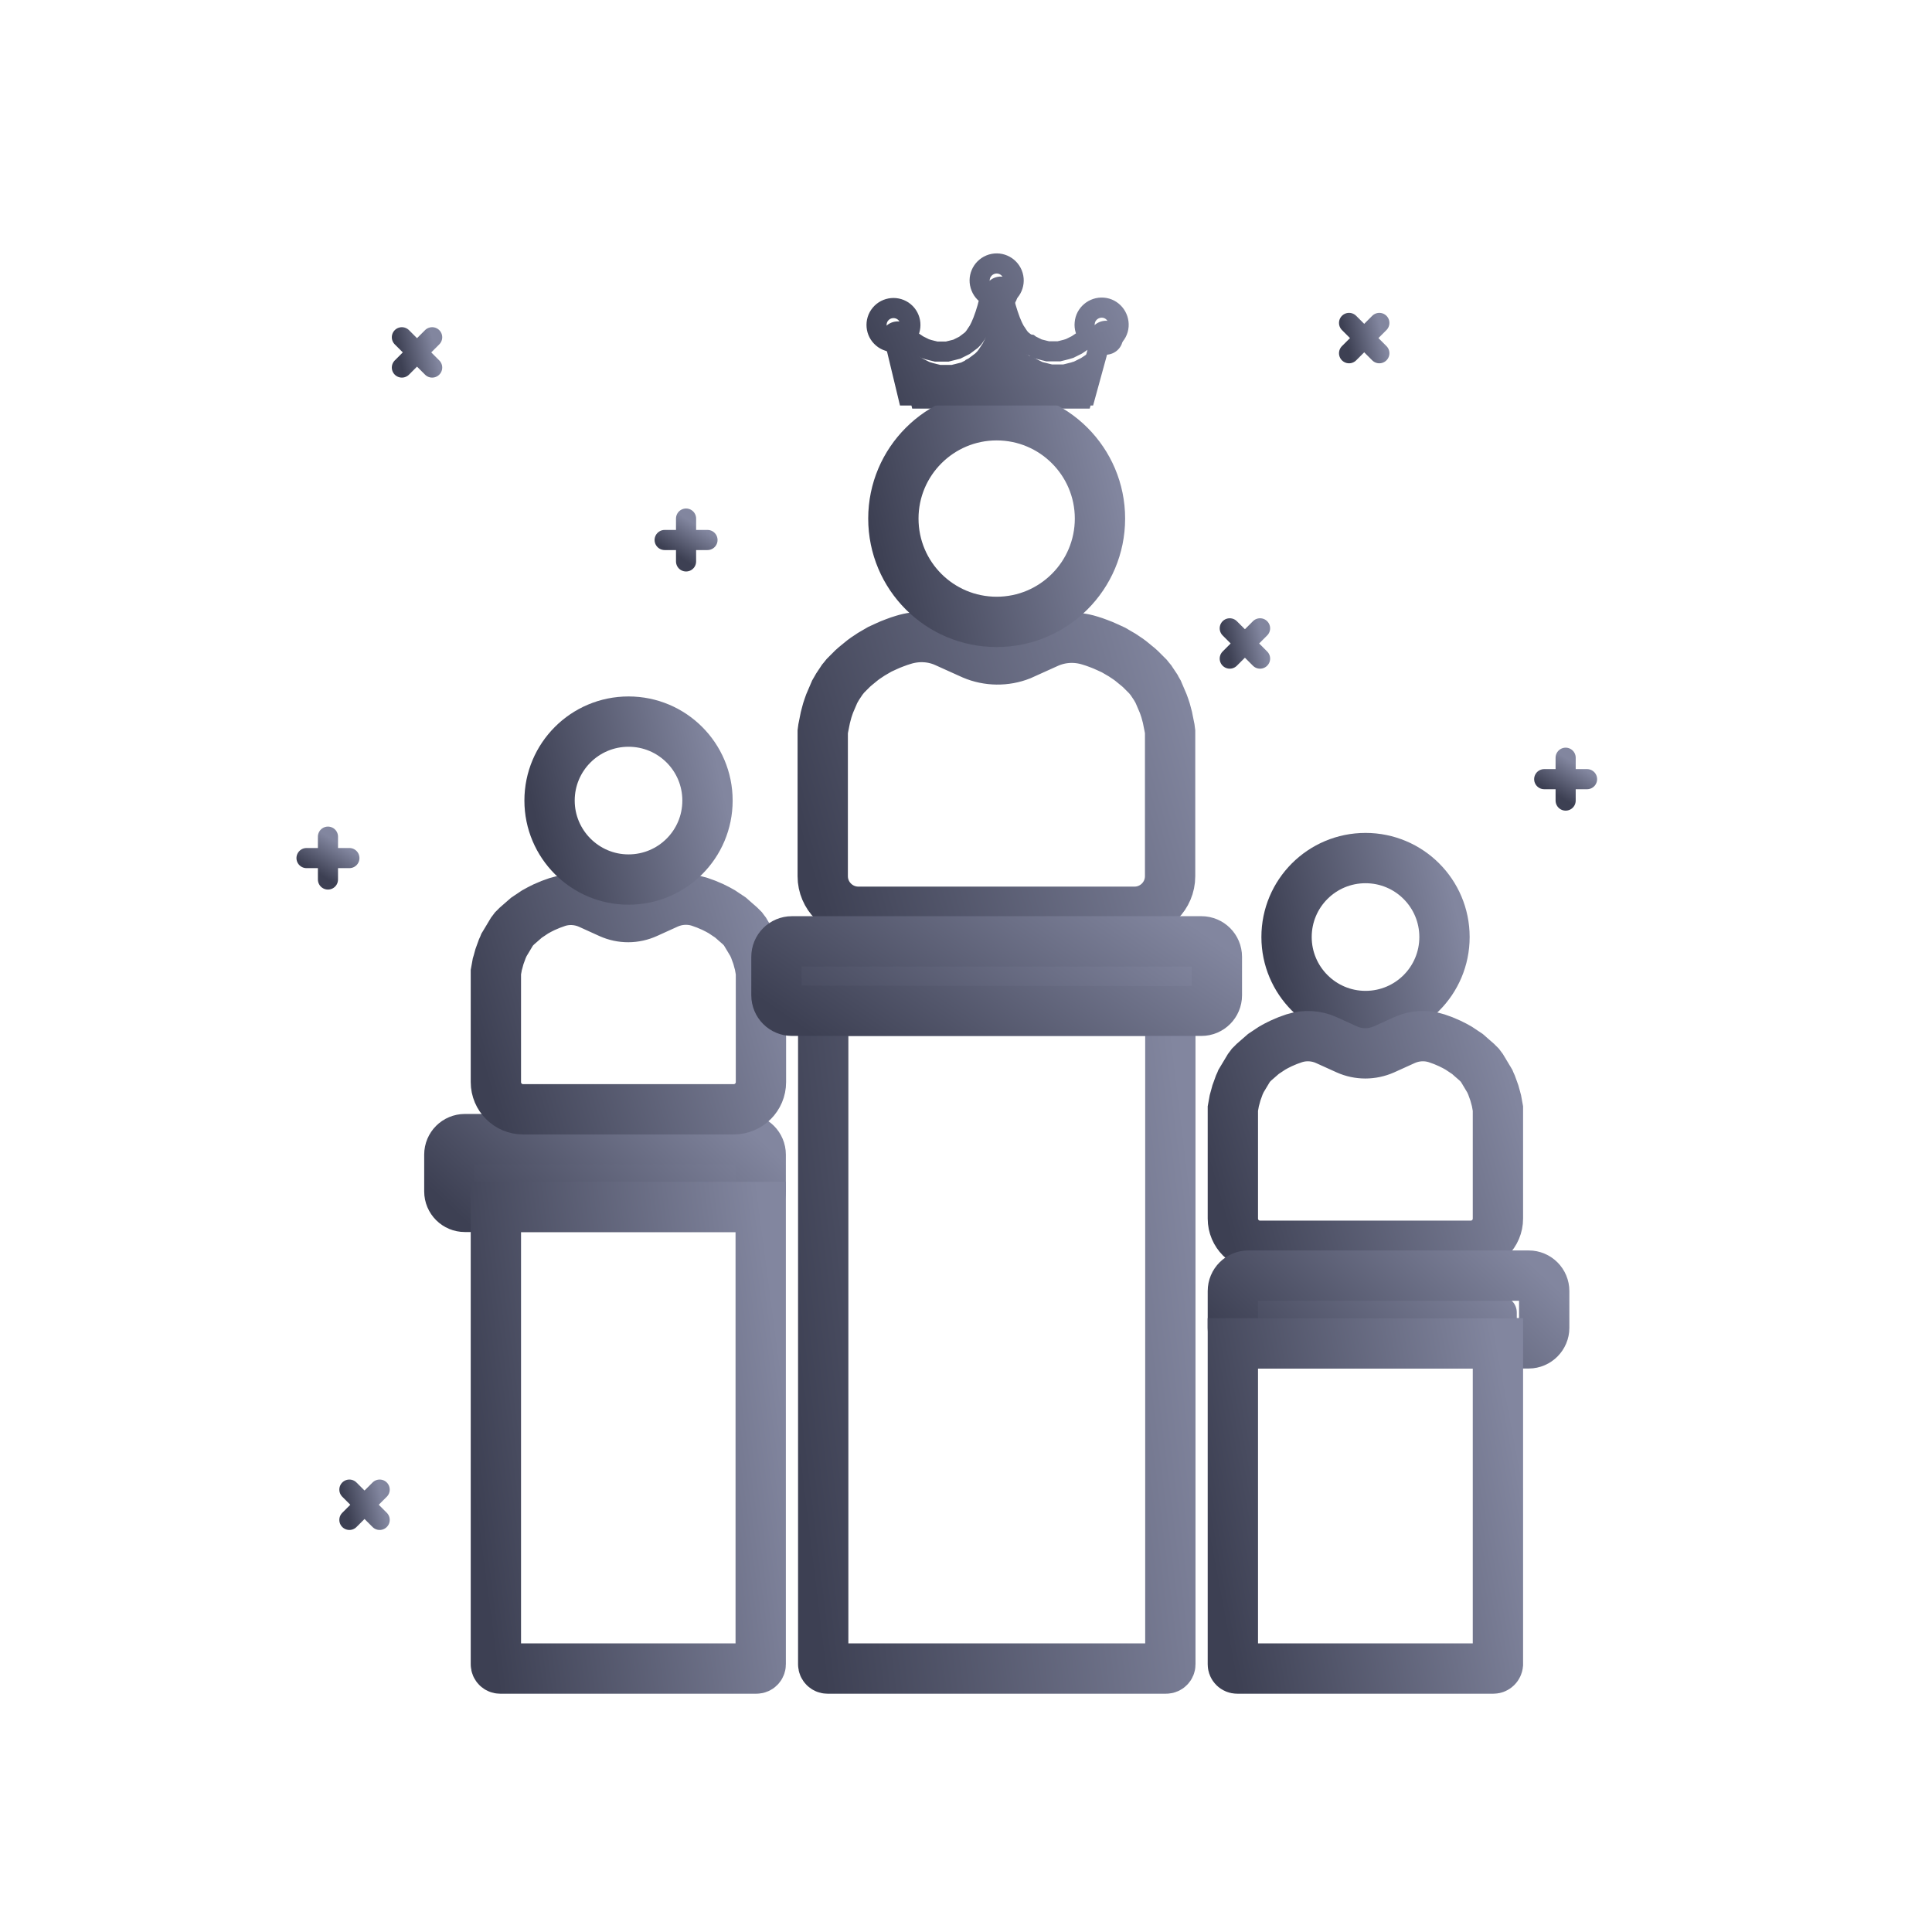 <svg width="96" height="96" viewBox="0 0 96 96" fill="none" xmlns="http://www.w3.org/2000/svg">
<path d="M45.327 20.303H54.147L54.882 17.623C55.344 17.659 55.759 17.315 55.795 16.853C55.831 16.39 55.487 15.976 55.024 15.94C54.562 15.904 54.147 16.248 54.112 16.71C54.088 16.936 54.159 17.149 54.301 17.327L54.242 17.386L54.183 17.446L54.123 17.505L54.064 17.552L54.005 17.6L53.934 17.647L53.863 17.695L53.791 17.742L53.72 17.789L53.649 17.825L53.578 17.86L53.507 17.896L53.436 17.932L53.365 17.967L53.282 17.991L53.246 18.003L53.211 18.015L53.163 18.026L53.116 18.038L53.068 18.05L53.021 18.062L52.974 18.074L52.926 18.086L52.879 18.098L52.831 18.109H52.784H52.736H52.677H52.618H52.559H52.499H52.44H52.381H52.321H52.274L52.227 18.098L52.179 18.086L52.132 18.074L52.084 18.062L52.037 18.05L51.989 18.038L51.942 18.026L51.895 18.015L51.847 18.003L51.8 17.991L51.752 17.967L51.705 17.944L51.658 17.92L51.61 17.896L51.563 17.872L51.515 17.849L51.468 17.825L51.42 17.801L51.373 17.766L51.326 17.73L51.278 17.695L51.148 17.683L51.1 17.647L51.053 17.611L51.005 17.576L50.97 17.54L50.934 17.505L50.899 17.469L50.863 17.422L50.828 17.374L50.792 17.327L50.768 17.291L50.745 17.256L50.721 17.22L50.697 17.185L50.674 17.149L50.626 17.078L50.591 17.007L50.555 16.936L50.52 16.865L50.484 16.782L50.448 16.699L50.413 16.616L50.353 16.45L50.294 16.284L50.188 15.94L50.14 15.75L50.093 15.561L50.069 15.466L50.045 15.371C50.472 15.193 50.685 14.707 50.508 14.268C50.33 13.842 49.844 13.628 49.405 13.806C48.978 13.984 48.765 14.47 48.943 14.909C49.026 15.122 49.192 15.288 49.405 15.371L49.381 15.466L49.358 15.561L49.31 15.75L49.263 15.94L49.156 16.284L49.097 16.45L49.038 16.616L49.002 16.699L48.967 16.782L48.931 16.865L48.895 16.936L48.86 17.007L48.824 17.078L48.777 17.149L48.753 17.185L48.729 17.22L48.706 17.256L48.682 17.291L48.658 17.327L48.635 17.363L48.599 17.41L48.563 17.457L48.528 17.493L48.492 17.529L48.457 17.564L48.409 17.6L48.362 17.635L48.314 17.671L48.267 17.706L48.22 17.742L48.172 17.777L48.125 17.813L48.077 17.837L48.03 17.86L47.983 17.884L47.947 17.92L47.9 17.944L47.852 17.967L47.805 17.991L47.757 18.015L47.71 18.026L47.662 18.038L47.615 18.05L47.568 18.062L47.52 18.074L47.473 18.086L47.425 18.098L47.378 18.109L47.331 18.121L47.283 18.133H47.236H47.176H47.117H47.058H46.998H46.939H46.88H46.821H46.773H46.726L46.678 18.121L46.631 18.109L46.584 18.098L46.536 18.086L46.489 18.074L46.441 18.062L46.394 18.05L46.346 18.038L46.311 18.026L46.275 18.015L46.192 17.991L46.121 17.955L46.05 17.92L45.979 17.884L45.908 17.849L45.837 17.813L45.766 17.766L45.694 17.718L45.623 17.671L45.552 17.623L45.493 17.576L45.434 17.529L45.374 17.469L45.315 17.41L45.256 17.351C45.552 16.995 45.505 16.462 45.149 16.165C44.794 15.869 44.26 15.916 43.964 16.272C43.667 16.628 43.715 17.161 44.07 17.457C44.236 17.6 44.462 17.671 44.687 17.647L45.327 20.303Z" fill="url(#paint0_linear_3021_37404)"/>
<path d="M74.656 67.817H61.853C61.462 67.817 61.142 67.474 61.142 67.047V65.221C61.142 64.794 61.462 64.451 61.853 64.451H74.656C75.048 64.451 75.368 64.794 75.368 65.221V67.047C75.368 67.462 75.048 67.817 74.656 67.817Z" fill="url(#paint1_linear_3021_37404)"/>
<path d="M23.81 60.918H37.74C38.167 60.918 38.51 60.574 38.51 60.147V58.321C38.51 57.895 38.167 57.551 37.74 57.551H23.81C23.383 57.551 23.04 57.895 23.04 58.321V60.147C23.04 60.574 23.383 60.918 23.81 60.918Z" fill="url(#paint2_linear_3021_37404)"/>
<path d="M39.411 51.351H59.755C60.181 51.351 60.525 51.007 60.525 50.58V48.672C60.525 48.245 60.181 47.901 59.755 47.901H39.411C38.984 47.901 38.641 48.245 38.641 48.672V50.58C38.641 51.007 38.984 51.351 39.411 51.351Z" fill="url(#paint3_linear_3021_37404)"/>
<path d="M63.928 46.561C63.928 44.392 65.682 42.637 67.852 42.637C70.021 42.637 71.776 44.392 71.776 46.561C71.776 48.731 70.021 50.485 67.852 50.485C65.682 50.485 63.928 48.719 63.928 46.561Z" stroke="url(#paint4_linear_3021_37404)" stroke-width="2.5" stroke-miterlimit="10"/>
<path d="M66.927 52.145L65.907 51.683C65.409 51.457 64.841 51.422 64.319 51.588L64.153 51.647L63.987 51.706L63.821 51.777L63.655 51.849L63.536 51.908L63.418 51.967L63.311 52.026L63.205 52.086L63.098 52.157L62.991 52.228L62.884 52.299L62.778 52.37L62.683 52.453L62.588 52.536L62.493 52.619L62.398 52.702L62.303 52.785L62.256 52.833L62.209 52.88L62.161 52.927L62.126 52.975L62.09 53.022L62.054 53.07L62.019 53.129L61.983 53.188L61.948 53.247L61.912 53.307L61.877 53.366L61.841 53.425L61.806 53.484L61.77 53.544L61.734 53.603L61.699 53.662L61.663 53.722L61.64 53.781L61.58 53.911L61.533 54.042L61.486 54.172L61.438 54.303L61.403 54.433L61.367 54.563L61.331 54.694L61.308 54.824L61.284 54.955L61.26 55.085V60.55C61.26 61.297 61.865 61.902 62.612 61.902H73.08C73.827 61.902 74.431 61.297 74.431 60.55V55.085L74.407 54.955L74.384 54.824L74.36 54.694L74.325 54.563L74.289 54.433L74.253 54.303L74.206 54.172L74.159 54.042L74.111 53.911L74.052 53.781L74.028 53.722L73.993 53.662L73.957 53.603L73.921 53.544L73.886 53.484L73.85 53.425L73.815 53.366L73.779 53.307L73.744 53.247L73.708 53.188L73.672 53.129L73.637 53.07L73.601 53.022L73.566 52.975L73.53 52.927L73.483 52.88L73.435 52.833L73.388 52.785L73.293 52.702L73.198 52.619L73.103 52.536L73.009 52.453L72.914 52.37L72.807 52.299L72.7 52.228L72.594 52.157L72.487 52.086L72.38 52.026L72.274 51.967L72.155 51.908L72.037 51.849L71.871 51.777L71.705 51.706L71.539 51.647L71.373 51.588C70.851 51.422 70.282 51.457 69.784 51.683L68.764 52.145C68.172 52.406 67.508 52.406 66.927 52.145Z" stroke="url(#paint5_linear_3021_37404)" stroke-width="2.5" stroke-miterlimit="10"/>
<path d="M75.96 66.751H62.031C61.604 66.751 61.26 66.407 61.26 65.98V64.154C61.26 63.728 61.604 63.384 62.031 63.384H75.96C76.387 63.384 76.731 63.728 76.731 64.154V65.98C76.731 66.395 76.387 66.751 75.96 66.751Z" stroke="url(#paint6_linear_3021_37404)" stroke-width="2.5" stroke-miterlimit="10"/>
<path d="M74.206 82.909H61.474C61.355 82.909 61.26 82.814 61.26 82.696V66.751H74.431V82.696C74.419 82.814 74.325 82.909 74.206 82.909Z" stroke="url(#paint7_linear_3021_37404)" stroke-width="2.5" stroke-miterlimit="10"/>
<path d="M23.099 59.969H37.028C37.455 59.969 37.799 59.626 37.799 59.199V57.373C37.799 56.946 37.455 56.602 37.028 56.602H23.099C22.672 56.602 22.328 56.946 22.328 57.373V59.199C22.328 59.626 22.672 59.969 23.099 59.969Z" stroke="url(#paint8_linear_3021_37404)" stroke-width="2.5" stroke-miterlimit="10"/>
<path d="M24.854 82.909H37.586C37.704 82.909 37.799 82.814 37.799 82.696V59.97H24.64V82.696C24.64 82.814 24.735 82.909 24.854 82.909Z" stroke="url(#paint9_linear_3021_37404)" stroke-width="2.5" stroke-miterlimit="10"/>
<path d="M30.307 45.376L29.287 44.913C28.789 44.688 28.22 44.652 27.699 44.818L27.533 44.878L27.367 44.937L27.201 45.008L27.035 45.079L26.916 45.138L26.798 45.198L26.691 45.257L26.584 45.316L26.478 45.387L26.371 45.459L26.264 45.53L26.158 45.601L26.063 45.684L25.968 45.767L25.873 45.85L25.778 45.933L25.683 46.016L25.636 46.063L25.588 46.111L25.541 46.158L25.506 46.205L25.47 46.253L25.434 46.3L25.399 46.359L25.363 46.419L25.328 46.478L25.292 46.537L25.257 46.597L25.221 46.656L25.186 46.715L25.15 46.774L25.114 46.834L25.079 46.893L25.043 46.952L25.02 47.011L24.96 47.142L24.913 47.272L24.865 47.403L24.818 47.533L24.782 47.664L24.747 47.794L24.711 47.913L24.688 48.043L24.664 48.173L24.64 48.304V53.769C24.64 54.516 25.245 55.12 25.992 55.12H36.46C37.206 55.12 37.811 54.516 37.811 53.769V48.304L37.787 48.173L37.764 48.043L37.74 47.913L37.704 47.782L37.669 47.652L37.633 47.521L37.586 47.391L37.538 47.261L37.491 47.13L37.432 47L37.408 46.94L37.373 46.881L37.337 46.822L37.301 46.763L37.266 46.703L37.23 46.644L37.195 46.585L37.159 46.526L37.123 46.466L37.088 46.407L37.052 46.348L37.017 46.288L36.981 46.241L36.946 46.194L36.91 46.146L36.863 46.099L36.815 46.051L36.768 46.004L36.673 45.921L36.578 45.838L36.483 45.755L36.389 45.672L36.294 45.589L36.187 45.518L36.08 45.447L35.974 45.376L35.867 45.304L35.76 45.245L35.654 45.186L35.535 45.127L35.416 45.067L35.25 44.996L35.084 44.925L34.919 44.866L34.752 44.806C34.231 44.641 33.662 44.676 33.164 44.901L32.144 45.364C31.552 45.636 30.888 45.636 30.307 45.376Z" stroke="url(#paint10_linear_3021_37404)" stroke-width="2.5" stroke-miterlimit="10"/>
<path d="M27.307 39.78C27.307 37.611 29.062 35.856 31.231 35.856C33.401 35.856 35.155 37.611 35.155 39.78C35.155 41.95 33.401 43.704 31.231 43.704C29.062 43.704 27.307 41.938 27.307 39.78Z" stroke="url(#paint11_linear_3021_37404)" stroke-width="2.5" stroke-miterlimit="10"/>
<path d="M48.326 32.513L46.987 31.909C46.335 31.612 45.588 31.577 44.9 31.79L44.675 31.861L44.45 31.944L44.236 32.027L44.023 32.122L43.869 32.193L43.715 32.264L43.572 32.347L43.43 32.43L43.288 32.513L43.146 32.608L43.003 32.703L42.873 32.798L42.743 32.904L42.612 33.011L42.482 33.118L42.363 33.224L42.245 33.343L42.185 33.402L42.126 33.462L42.067 33.521L42.008 33.58L41.96 33.639L41.913 33.699L41.853 33.77L41.806 33.841L41.759 33.912L41.711 33.983L41.664 34.054L41.616 34.126L41.569 34.209L41.522 34.291L41.474 34.374L41.438 34.458L41.403 34.54L41.367 34.623L41.296 34.789L41.225 34.955L41.166 35.121L41.107 35.299L41.059 35.477L41.012 35.655L40.976 35.833L40.941 36.011L40.905 36.188L40.881 36.366V43.538C40.881 44.511 41.676 45.305 42.648 45.305H56.376C57.348 45.305 58.142 44.511 58.142 43.538V36.366L58.119 36.188L58.083 36.011L58.047 35.833L58.012 35.655L57.965 35.477L57.917 35.299L57.858 35.121L57.798 34.955L57.727 34.789L57.656 34.623L57.621 34.54L57.585 34.458L57.55 34.374L57.502 34.291L57.455 34.209L57.431 34.161L57.384 34.09L57.336 34.019L57.289 33.948L57.241 33.877L57.194 33.805L57.135 33.734L57.087 33.675L57.04 33.616L56.98 33.556L56.921 33.497L56.862 33.438L56.803 33.379L56.684 33.26L56.566 33.153L56.435 33.047L56.305 32.94L56.174 32.833L56.044 32.739L55.902 32.644L55.76 32.549L55.617 32.466L55.475 32.383L55.333 32.3L55.179 32.229L55.024 32.158L54.811 32.063L54.598 31.98L54.372 31.897L54.147 31.826C53.46 31.612 52.725 31.648 52.061 31.944L50.721 32.549C49.974 32.845 49.097 32.845 48.326 32.513Z" stroke="url(#paint12_linear_3021_37404)" stroke-width="2.5" stroke-miterlimit="10"/>
<path d="M44.391 25.767C44.391 22.934 46.691 20.634 49.524 20.634C52.357 20.634 54.657 22.934 54.657 25.767C54.657 28.601 52.357 30.901 49.524 30.901C46.691 30.901 44.391 28.613 44.391 25.767Z" stroke="url(#paint13_linear_3021_37404)" stroke-width="2.5" stroke-miterlimit="10"/>
<path d="M41.119 82.909H57.941C58.06 82.909 58.154 82.814 58.154 82.696V50.225H40.905V82.696C40.905 82.814 41 82.909 41.119 82.909Z" stroke="url(#paint14_linear_3021_37404)" stroke-width="2.5" stroke-miterlimit="10"/>
<path d="M39.352 50.225H59.696C60.122 50.225 60.466 49.881 60.466 49.454V47.545C60.466 47.119 60.122 46.775 59.696 46.775H39.352C38.925 46.775 38.581 47.119 38.581 47.545V49.454C38.581 49.881 38.925 50.225 39.352 50.225Z" stroke="url(#paint15_linear_3021_37404)" stroke-width="2.5" stroke-miterlimit="10"/>
<path d="M45.114 19.65H53.934L54.669 16.971C55.131 17.007 55.546 16.663 55.582 16.201C55.617 15.738 55.273 15.323 54.811 15.288C54.349 15.252 53.934 15.596 53.898 16.058C53.874 16.284 53.946 16.497 54.088 16.675L54.029 16.734L53.969 16.793L53.91 16.852L53.851 16.9L53.791 16.947L53.72 16.995L53.649 17.042L53.578 17.09L53.507 17.137L53.436 17.173L53.365 17.208L53.294 17.244L53.222 17.279L53.151 17.315L53.068 17.339L53.033 17.35L52.997 17.362L52.95 17.374L52.902 17.386L52.855 17.398L52.807 17.41L52.76 17.422L52.713 17.433L52.665 17.445L52.618 17.457H52.57H52.523H52.464H52.404H52.345H52.286H52.227H52.167H52.108H52.061L52.013 17.445L51.966 17.433L51.918 17.422L51.871 17.41L51.824 17.398L51.776 17.386L51.729 17.374L51.681 17.362L51.634 17.35L51.586 17.339L51.539 17.315L51.492 17.291L51.444 17.267L51.397 17.244L51.349 17.22L51.302 17.196L51.255 17.173L51.207 17.149L51.16 17.113L51.029 17.09L50.982 17.054L50.934 17.018L50.887 16.983L50.84 16.947L50.792 16.912L50.757 16.876L50.721 16.841L50.685 16.805L50.65 16.758L50.614 16.71L50.591 16.675L50.567 16.639L50.543 16.604L50.52 16.568L50.496 16.532L50.472 16.497L50.425 16.426L50.389 16.355L50.353 16.284L50.318 16.212L50.282 16.129L50.247 16.046L50.211 15.963L50.152 15.797L50.093 15.631L49.986 15.288L49.939 15.098L49.891 14.908L49.867 14.813L49.844 14.719C50.27 14.541 50.484 14.055 50.306 13.616C50.128 13.189 49.642 12.976 49.204 13.154C48.777 13.332 48.563 13.818 48.741 14.256C48.824 14.47 48.99 14.636 49.204 14.719L49.18 14.813L49.156 14.908L49.109 15.098L49.061 15.288L48.955 15.631L48.895 15.797L48.836 15.963L48.8 16.046L48.765 16.129L48.729 16.212L48.694 16.284L48.658 16.355L48.623 16.426L48.575 16.497L48.551 16.532L48.528 16.568L48.504 16.604L48.48 16.639L48.457 16.675L48.433 16.71L48.397 16.758L48.362 16.805L48.326 16.841L48.291 16.876L48.255 16.912L48.208 16.947L48.16 16.983L48.113 17.018L48.066 17.054L48.018 17.09L47.971 17.125L47.923 17.161L47.876 17.184L47.828 17.208L47.781 17.232L47.733 17.256L47.686 17.279L47.639 17.303L47.591 17.327L47.544 17.35L47.496 17.362L47.449 17.374L47.402 17.386L47.354 17.398L47.307 17.41L47.259 17.422L47.212 17.433L47.164 17.445L47.117 17.457L47.07 17.469H47.022H46.963H46.904H46.844H46.785H46.726H46.667H46.607H46.56H46.513L46.465 17.457L46.418 17.445L46.37 17.433L46.323 17.422L46.275 17.41L46.228 17.398L46.181 17.386L46.133 17.374L46.097 17.362L46.062 17.35L45.979 17.327L45.908 17.291L45.837 17.256L45.766 17.22L45.694 17.184L45.623 17.149L45.552 17.102L45.481 17.054L45.41 17.007L45.339 16.959L45.279 16.912L45.22 16.864L45.161 16.805L45.102 16.746L45.042 16.686C45.339 16.331 45.291 15.797 44.936 15.501C44.58 15.205 44.047 15.252 43.75 15.608C43.454 15.963 43.501 16.497 43.857 16.793C44.023 16.936 44.248 17.007 44.473 16.983L45.114 19.65Z" stroke="url(#paint16_linear_3021_37404)" stroke-miterlimit="10"/>
<path d="M19.969 16.758L21.474 18.263" stroke="url(#paint17_linear_3021_37404)" stroke-miterlimit="10" stroke-linecap="round" stroke-linejoin="round"/>
<path d="M15.231 42.637H17.361" stroke="url(#paint18_linear_3021_37404)" stroke-miterlimit="10" stroke-linecap="round" stroke-linejoin="round"/>
<path d="M76.731 38.716H78.86" stroke="url(#paint19_linear_3021_37404)" stroke-miterlimit="10" stroke-linecap="round" stroke-linejoin="round"/>
<path d="M21.474 16.758L19.969 18.263" stroke="url(#paint20_linear_3021_37404)" stroke-miterlimit="10" stroke-linecap="round" stroke-linejoin="round"/>
<path d="M16.296 41.573V43.702" stroke="url(#paint21_linear_3021_37404)" stroke-miterlimit="10" stroke-linecap="round" stroke-linejoin="round"/>
<path d="M77.796 37.651V39.78" stroke="url(#paint22_linear_3021_37404)" stroke-miterlimit="10" stroke-linecap="round" stroke-linejoin="round"/>
<path d="M17.361 74.018L18.866 75.523" stroke="url(#paint23_linear_3021_37404)" stroke-miterlimit="10" stroke-linecap="round" stroke-linejoin="round"/>
<path d="M18.866 74.018L17.361 75.523" stroke="url(#paint24_linear_3021_37404)" stroke-miterlimit="10" stroke-linecap="round" stroke-linejoin="round"/>
<path d="M61.106 31.221L62.612 32.726" stroke="url(#paint25_linear_3021_37404)" stroke-miterlimit="10" stroke-linecap="round" stroke-linejoin="round"/>
<path d="M62.612 31.221L61.106 32.726" stroke="url(#paint26_linear_3021_37404)" stroke-miterlimit="10" stroke-linecap="round" stroke-linejoin="round"/>
<path d="M67.034 16.046L68.539 17.552" stroke="url(#paint27_linear_3021_37404)" stroke-miterlimit="10" stroke-linecap="round" stroke-linejoin="round"/>
<path d="M68.539 16.046L67.034 17.552" stroke="url(#paint28_linear_3021_37404)" stroke-miterlimit="10" stroke-linecap="round" stroke-linejoin="round"/>
<path d="M33.026 26.832H35.155" stroke="url(#paint29_linear_3021_37404)" stroke-miterlimit="10" stroke-linecap="round" stroke-linejoin="round"/>
<path d="M34.09 25.767V27.897" stroke="url(#paint30_linear_3021_37404)" stroke-miterlimit="10" stroke-linecap="round" stroke-linejoin="round"/>
<defs>
<linearGradient id="paint0_linear_3021_37404" x1="55.797" y1="13.743" x2="43.239" y2="19.049" gradientUnits="userSpaceOnUse">
<stop stop-color="#82869F"/>
<stop offset="1" stop-color="#3D4053"/>
</linearGradient>
<linearGradient id="paint1_linear_3021_37404" x1="75.368" y1="64.451" x2="66.381" y2="73.199" gradientUnits="userSpaceOnUse">
<stop stop-color="#82869F"/>
<stop offset="1" stop-color="#3D4053"/>
</linearGradient>
<linearGradient id="paint2_linear_3021_37404" x1="38.51" y1="57.551" x2="29.535" y2="67.053" gradientUnits="userSpaceOnUse">
<stop stop-color="#82869F"/>
<stop offset="1" stop-color="#3D4053"/>
</linearGradient>
<linearGradient id="paint3_linear_3021_37404" x1="60.525" y1="47.901" x2="51.939" y2="60.45" gradientUnits="userSpaceOnUse">
<stop stop-color="#82869F"/>
<stop offset="1" stop-color="#3D4053"/>
</linearGradient>
<linearGradient id="paint4_linear_3021_37404" x1="71.776" y1="42.637" x2="62.606" y2="44.75" gradientUnits="userSpaceOnUse">
<stop stop-color="#82869F"/>
<stop offset="1" stop-color="#3D4053"/>
</linearGradient>
<linearGradient id="paint5_linear_3021_37404" x1="74.431" y1="51.484" x2="59.493" y2="55.836" gradientUnits="userSpaceOnUse">
<stop stop-color="#82869F"/>
<stop offset="1" stop-color="#3D4053"/>
</linearGradient>
<linearGradient id="paint6_linear_3021_37404" x1="76.731" y1="63.384" x2="67.756" y2="72.886" gradientUnits="userSpaceOnUse">
<stop stop-color="#82869F"/>
<stop offset="1" stop-color="#3D4053"/>
</linearGradient>
<linearGradient id="paint7_linear_3021_37404" x1="74.431" y1="66.751" x2="58.778" y2="69.69" gradientUnits="userSpaceOnUse">
<stop stop-color="#82869F"/>
<stop offset="1" stop-color="#3D4053"/>
</linearGradient>
<linearGradient id="paint8_linear_3021_37404" x1="37.799" y1="56.602" x2="28.824" y2="66.105" gradientUnits="userSpaceOnUse">
<stop stop-color="#82869F"/>
<stop offset="1" stop-color="#3D4053"/>
</linearGradient>
<linearGradient id="paint9_linear_3021_37404" x1="37.799" y1="59.97" x2="21.886" y2="62.073" gradientUnits="userSpaceOnUse">
<stop stop-color="#82869F"/>
<stop offset="1" stop-color="#3D4053"/>
</linearGradient>
<linearGradient id="paint10_linear_3021_37404" x1="37.811" y1="44.703" x2="22.873" y2="49.055" gradientUnits="userSpaceOnUse">
<stop stop-color="#82869F"/>
<stop offset="1" stop-color="#3D4053"/>
</linearGradient>
<linearGradient id="paint11_linear_3021_37404" x1="35.155" y1="35.856" x2="25.986" y2="37.969" gradientUnits="userSpaceOnUse">
<stop stop-color="#82869F"/>
<stop offset="1" stop-color="#3D4053"/>
</linearGradient>
<linearGradient id="paint12_linear_3021_37404" x1="58.142" y1="31.654" x2="38.566" y2="37.357" gradientUnits="userSpaceOnUse">
<stop stop-color="#82869F"/>
<stop offset="1" stop-color="#3D4053"/>
</linearGradient>
<linearGradient id="paint13_linear_3021_37404" x1="54.657" y1="20.634" x2="42.662" y2="23.398" gradientUnits="userSpaceOnUse">
<stop stop-color="#82869F"/>
<stop offset="1" stop-color="#3D4053"/>
</linearGradient>
<linearGradient id="paint14_linear_3021_37404" x1="58.154" y1="50.225" x2="37.24" y2="52.768" gradientUnits="userSpaceOnUse">
<stop stop-color="#82869F"/>
<stop offset="1" stop-color="#3D4053"/>
</linearGradient>
<linearGradient id="paint15_linear_3021_37404" x1="60.466" y1="46.775" x2="51.88" y2="59.324" gradientUnits="userSpaceOnUse">
<stop stop-color="#82869F"/>
<stop offset="1" stop-color="#3D4053"/>
</linearGradient>
<linearGradient id="paint16_linear_3021_37404" x1="55.584" y1="13.091" x2="43.026" y2="18.397" gradientUnits="userSpaceOnUse">
<stop stop-color="#82869F"/>
<stop offset="1" stop-color="#3D4053"/>
</linearGradient>
<linearGradient id="paint17_linear_3021_37404" x1="21.474" y1="16.758" x2="19.715" y2="17.163" gradientUnits="userSpaceOnUse">
<stop stop-color="#82869F"/>
<stop offset="1" stop-color="#3D4053"/>
</linearGradient>
<linearGradient id="paint18_linear_3021_37404" x1="16.296" y1="41.573" x2="15.339" y2="43.103" gradientUnits="userSpaceOnUse">
<stop stop-color="#82869F"/>
<stop offset="1" stop-color="#3D4053"/>
</linearGradient>
<linearGradient id="paint19_linear_3021_37404" x1="77.796" y1="37.651" x2="76.838" y2="39.182" gradientUnits="userSpaceOnUse">
<stop stop-color="#82869F"/>
<stop offset="1" stop-color="#3D4053"/>
</linearGradient>
<linearGradient id="paint20_linear_3021_37404" x1="21.474" y1="16.758" x2="19.715" y2="17.163" gradientUnits="userSpaceOnUse">
<stop stop-color="#82869F"/>
<stop offset="1" stop-color="#3D4053"/>
</linearGradient>
<linearGradient id="paint21_linear_3021_37404" x1="16.296" y1="41.573" x2="15.339" y2="43.103" gradientUnits="userSpaceOnUse">
<stop stop-color="#82869F"/>
<stop offset="1" stop-color="#3D4053"/>
</linearGradient>
<linearGradient id="paint22_linear_3021_37404" x1="77.796" y1="37.651" x2="76.838" y2="39.182" gradientUnits="userSpaceOnUse">
<stop stop-color="#82869F"/>
<stop offset="1" stop-color="#3D4053"/>
</linearGradient>
<linearGradient id="paint23_linear_3021_37404" x1="18.866" y1="74.018" x2="17.107" y2="74.423" gradientUnits="userSpaceOnUse">
<stop stop-color="#82869F"/>
<stop offset="1" stop-color="#3D4053"/>
</linearGradient>
<linearGradient id="paint24_linear_3021_37404" x1="18.866" y1="74.018" x2="17.107" y2="74.423" gradientUnits="userSpaceOnUse">
<stop stop-color="#82869F"/>
<stop offset="1" stop-color="#3D4053"/>
</linearGradient>
<linearGradient id="paint25_linear_3021_37404" x1="62.612" y1="31.221" x2="60.852" y2="31.626" gradientUnits="userSpaceOnUse">
<stop stop-color="#82869F"/>
<stop offset="1" stop-color="#3D4053"/>
</linearGradient>
<linearGradient id="paint26_linear_3021_37404" x1="62.612" y1="31.221" x2="60.852" y2="31.626" gradientUnits="userSpaceOnUse">
<stop stop-color="#82869F"/>
<stop offset="1" stop-color="#3D4053"/>
</linearGradient>
<linearGradient id="paint27_linear_3021_37404" x1="68.539" y1="16.046" x2="66.78" y2="16.452" gradientUnits="userSpaceOnUse">
<stop stop-color="#82869F"/>
<stop offset="1" stop-color="#3D4053"/>
</linearGradient>
<linearGradient id="paint28_linear_3021_37404" x1="68.539" y1="16.046" x2="66.78" y2="16.452" gradientUnits="userSpaceOnUse">
<stop stop-color="#82869F"/>
<stop offset="1" stop-color="#3D4053"/>
</linearGradient>
<linearGradient id="paint29_linear_3021_37404" x1="34.09" y1="25.767" x2="33.133" y2="27.298" gradientUnits="userSpaceOnUse">
<stop stop-color="#82869F"/>
<stop offset="1" stop-color="#3D4053"/>
</linearGradient>
<linearGradient id="paint30_linear_3021_37404" x1="34.09" y1="25.767" x2="33.133" y2="27.298" gradientUnits="userSpaceOnUse">
<stop stop-color="#82869F"/>
<stop offset="1" stop-color="#3D4053"/>
</linearGradient>
</defs>
</svg>
